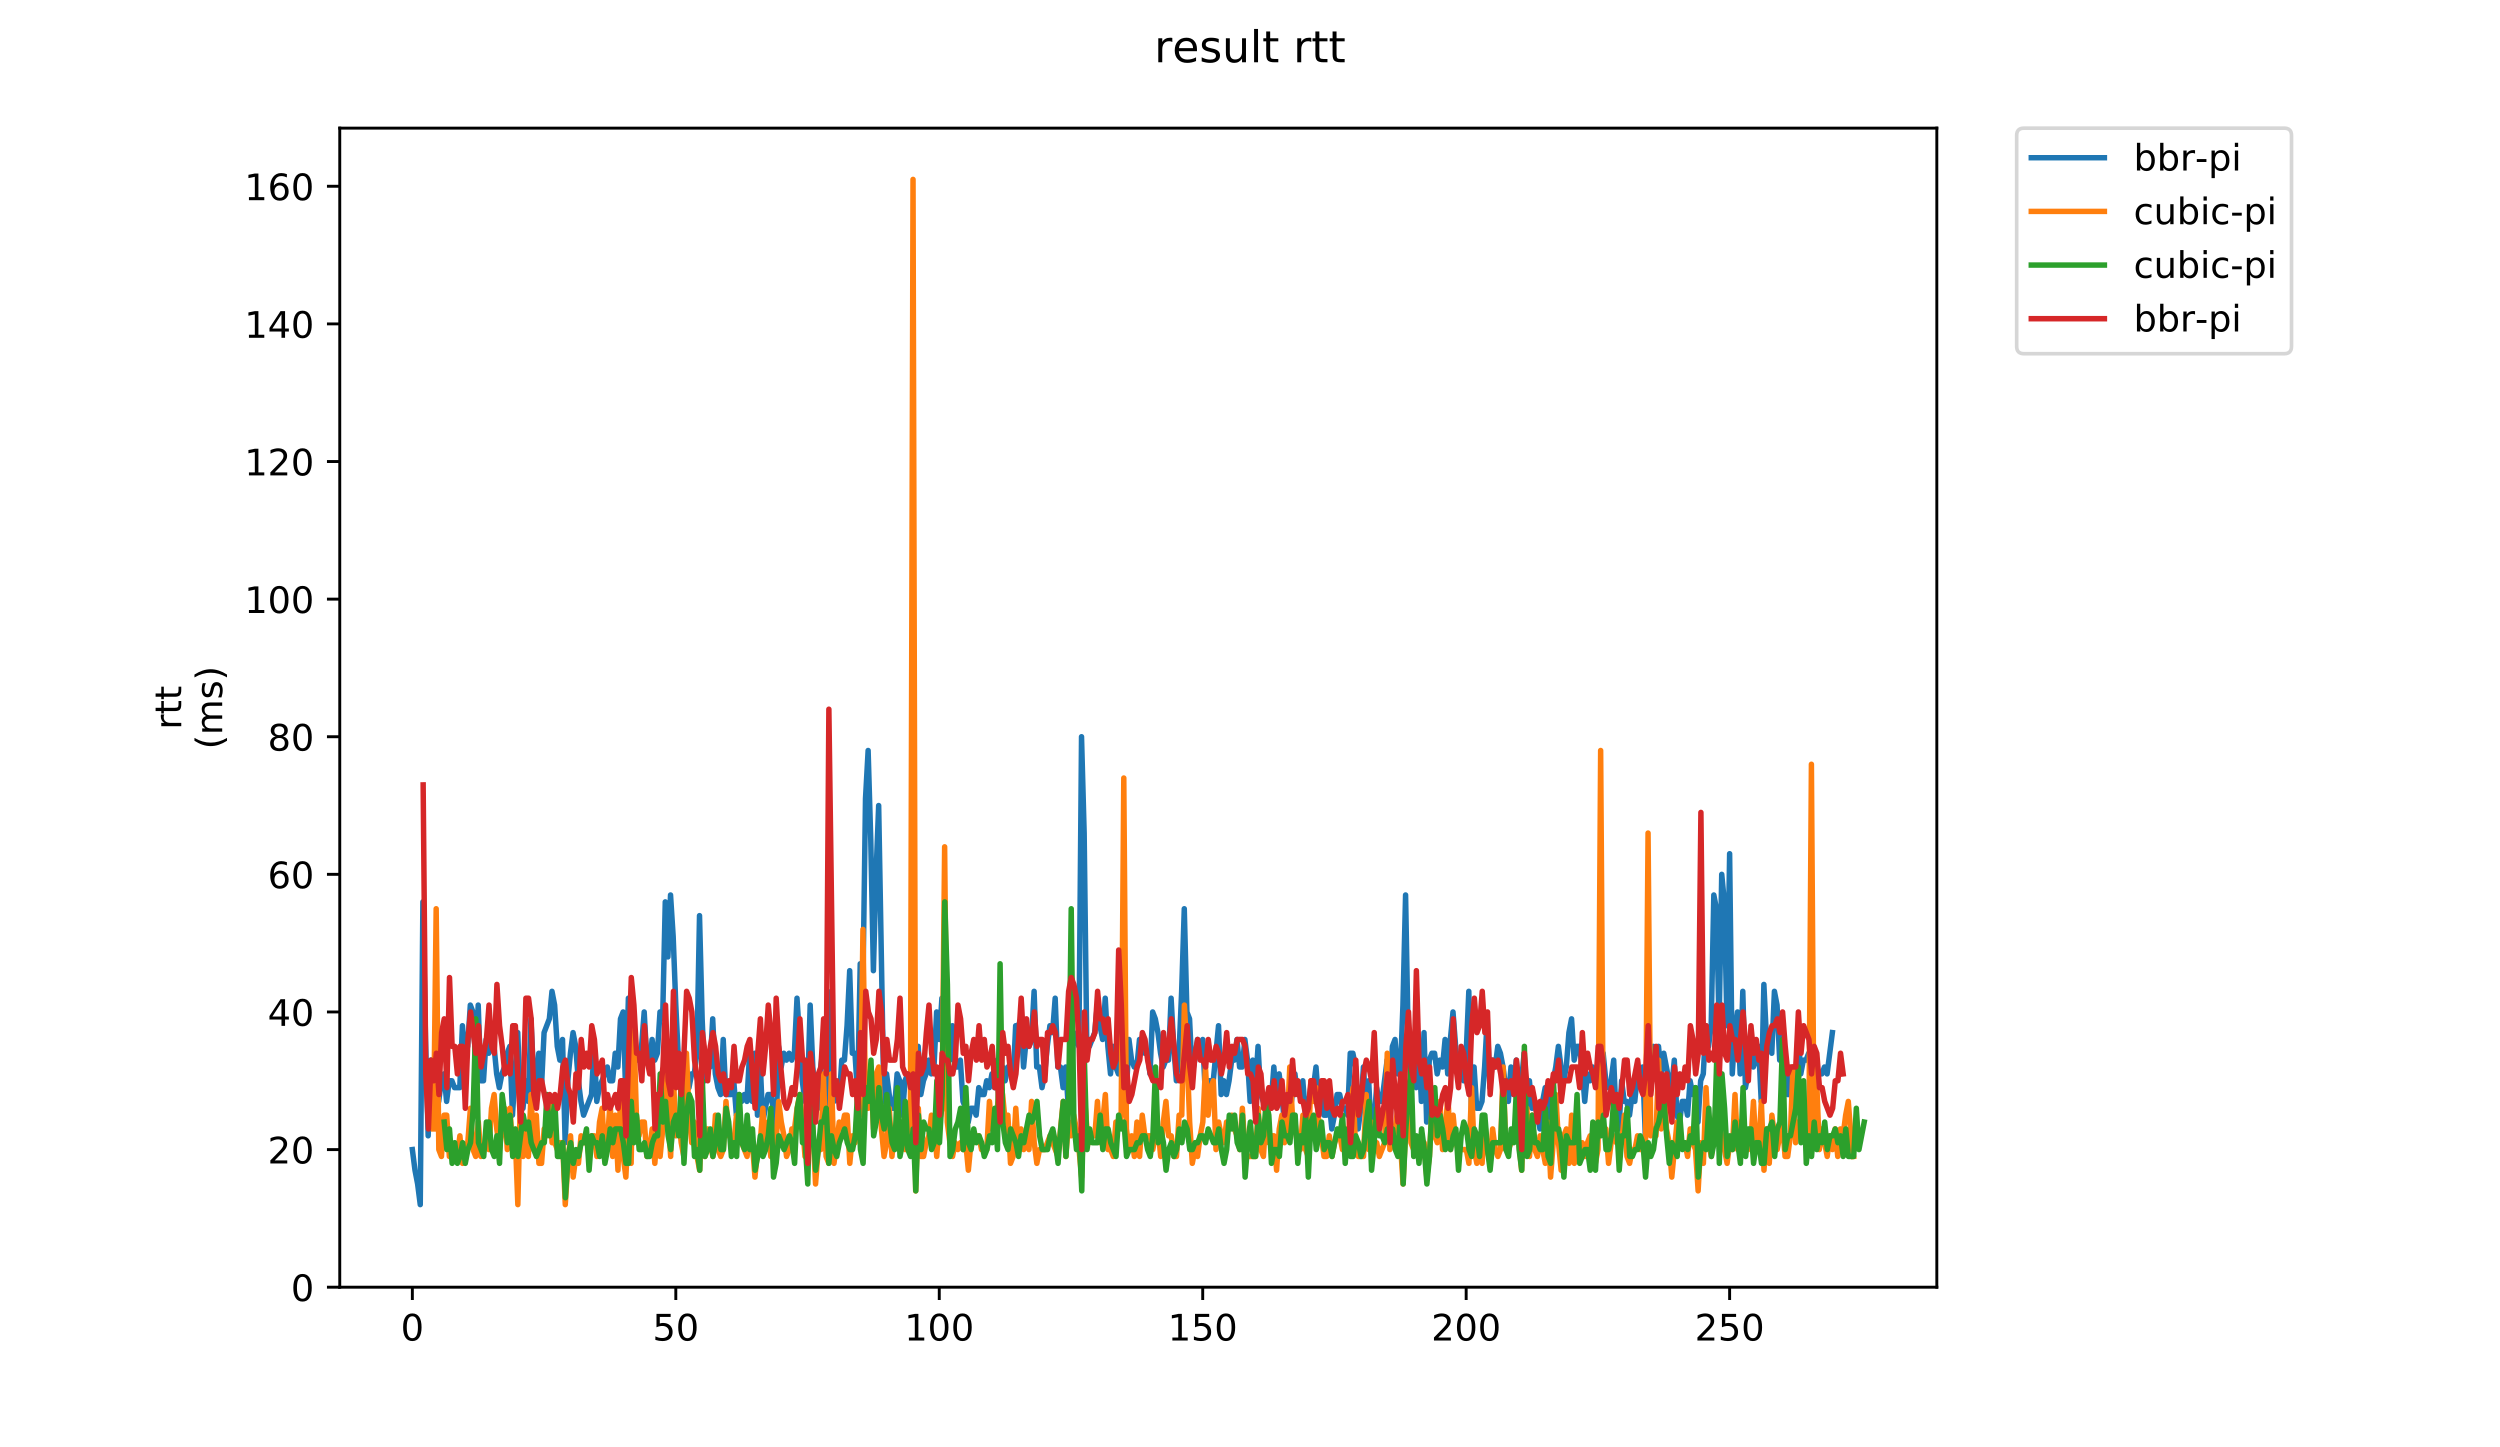 <?xml version="1.0" encoding="utf-8" standalone="no"?>
<!DOCTYPE svg PUBLIC "-//W3C//DTD SVG 1.1//EN"
  "http://www.w3.org/Graphics/SVG/1.1/DTD/svg11.dtd">
<!-- Created with matplotlib (https://matplotlib.org/) -->
<svg height="396pt" version="1.1" viewBox="0 0 684 396" width="684pt" xmlns="http://www.w3.org/2000/svg" xmlns:xlink="http://www.w3.org/1999/xlink">
 <defs>
  <style type="text/css">
*{stroke-linecap:butt;stroke-linejoin:round;}
  </style>
 </defs>
 <g id="figure_1">
  <g id="patch_1">
   <path d="M 0 396 
L 684 396 
L 684 0 
L 0 0 
z
" style="fill:#ffffff;"/>
  </g>
  <g id="axes_1">
   <g id="patch_2">
    <path d="M 92.957 352.174 
L 529.913 352.174 
L 529.913 35.062 
L 92.957 35.062 
z
" style="fill:#ffffff;"/>
   </g>
   <g id="matplotlib.axis_1">
    <g id="xtick_1">
     <g id="line2d_1">
      <defs>
       <path d="M 0 0 
L 0 3.5 
" id="ma23cd3a91a" style="stroke:#000000;stroke-width:0.8;"/>
      </defs>
      <g>
       <use style="stroke:#000000;stroke-width:0.8;" x="112.819" xlink:href="#ma23cd3a91a" y="352.174"/>
      </g>
     </g>
     <g id="text_1">
      <!-- 0 -->
      <defs>
       <path d="M 31.781 66.406 
Q 24.172 66.406 20.328 58.906 
Q 16.5 51.422 16.5 36.375 
Q 16.5 21.391 20.328 13.891 
Q 24.172 6.391 31.781 6.391 
Q 39.453 6.391 43.281 13.891 
Q 47.125 21.391 47.125 36.375 
Q 47.125 51.422 43.281 58.906 
Q 39.453 66.406 31.781 66.406 
z
M 31.781 74.219 
Q 44.047 74.219 50.516 64.516 
Q 56.984 54.828 56.984 36.375 
Q 56.984 17.969 50.516 8.266 
Q 44.047 -1.422 31.781 -1.422 
Q 19.531 -1.422 13.062 8.266 
Q 6.594 17.969 6.594 36.375 
Q 6.594 54.828 13.062 64.516 
Q 19.531 74.219 31.781 74.219 
z
" id="DejaVuSans-48"/>
      </defs>
      <g transform="translate(109.638 366.773)scale(0.1 -0.1)">
       <use xlink:href="#DejaVuSans-48"/>
      </g>
     </g>
    </g>
    <g id="xtick_2">
     <g id="line2d_2">
      <g>
       <use style="stroke:#000000;stroke-width:0.8;" x="184.9" xlink:href="#ma23cd3a91a" y="352.174"/>
      </g>
     </g>
     <g id="text_2">
      <!-- 50 -->
      <defs>
       <path d="M 10.797 72.906 
L 49.516 72.906 
L 49.516 64.594 
L 19.828 64.594 
L 19.828 46.734 
Q 21.969 47.469 24.109 47.828 
Q 26.266 48.188 28.422 48.188 
Q 40.625 48.188 47.75 41.5 
Q 54.891 34.812 54.891 23.391 
Q 54.891 11.625 47.562 5.094 
Q 40.234 -1.422 26.906 -1.422 
Q 22.312 -1.422 17.547 -0.641 
Q 12.797 0.141 7.719 1.703 
L 7.719 11.625 
Q 12.109 9.234 16.797 8.062 
Q 21.484 6.891 26.703 6.891 
Q 35.156 6.891 40.078 11.328 
Q 45.016 15.766 45.016 23.391 
Q 45.016 31 40.078 35.438 
Q 35.156 39.891 26.703 39.891 
Q 22.75 39.891 18.812 39.016 
Q 14.891 38.141 10.797 36.281 
z
" id="DejaVuSans-53"/>
      </defs>
      <g transform="translate(178.538 366.773)scale(0.1 -0.1)">
       <use xlink:href="#DejaVuSans-53"/>
       <use x="63.623" xlink:href="#DejaVuSans-48"/>
      </g>
     </g>
    </g>
    <g id="xtick_3">
     <g id="line2d_3">
      <g>
       <use style="stroke:#000000;stroke-width:0.8;" x="256.981" xlink:href="#ma23cd3a91a" y="352.174"/>
      </g>
     </g>
     <g id="text_3">
      <!-- 100 -->
      <defs>
       <path d="M 12.406 8.297 
L 28.516 8.297 
L 28.516 63.922 
L 10.984 60.406 
L 10.984 69.391 
L 28.422 72.906 
L 38.281 72.906 
L 38.281 8.297 
L 54.391 8.297 
L 54.391 0 
L 12.406 0 
z
" id="DejaVuSans-49"/>
      </defs>
      <g transform="translate(247.438 366.773)scale(0.1 -0.1)">
       <use xlink:href="#DejaVuSans-49"/>
       <use x="63.623" xlink:href="#DejaVuSans-48"/>
       <use x="127.246" xlink:href="#DejaVuSans-48"/>
      </g>
     </g>
    </g>
    <g id="xtick_4">
     <g id="line2d_4">
      <g>
       <use style="stroke:#000000;stroke-width:0.8;" x="329.063" xlink:href="#ma23cd3a91a" y="352.174"/>
      </g>
     </g>
     <g id="text_4">
      <!-- 150 -->
      <g transform="translate(319.519 366.773)scale(0.1 -0.1)">
       <use xlink:href="#DejaVuSans-49"/>
       <use x="63.623" xlink:href="#DejaVuSans-53"/>
       <use x="127.246" xlink:href="#DejaVuSans-48"/>
      </g>
     </g>
    </g>
    <g id="xtick_5">
     <g id="line2d_5">
      <g>
       <use style="stroke:#000000;stroke-width:0.8;" x="401.144" xlink:href="#ma23cd3a91a" y="352.174"/>
      </g>
     </g>
     <g id="text_5">
      <!-- 200 -->
      <defs>
       <path d="M 19.188 8.297 
L 53.609 8.297 
L 53.609 0 
L 7.328 0 
L 7.328 8.297 
Q 12.938 14.109 22.625 23.891 
Q 32.328 33.688 34.812 36.531 
Q 39.547 41.844 41.422 45.531 
Q 43.312 49.219 43.312 52.781 
Q 43.312 58.594 39.234 62.25 
Q 35.156 65.922 28.609 65.922 
Q 23.969 65.922 18.812 64.312 
Q 13.672 62.703 7.812 59.422 
L 7.812 69.391 
Q 13.766 71.781 18.938 73 
Q 24.125 74.219 28.422 74.219 
Q 39.75 74.219 46.484 68.547 
Q 53.219 62.891 53.219 53.422 
Q 53.219 48.922 51.531 44.891 
Q 49.859 40.875 45.406 35.406 
Q 44.188 33.984 37.641 27.219 
Q 31.109 20.453 19.188 8.297 
z
" id="DejaVuSans-50"/>
      </defs>
      <g transform="translate(391.6 366.773)scale(0.1 -0.1)">
       <use xlink:href="#DejaVuSans-50"/>
       <use x="63.623" xlink:href="#DejaVuSans-48"/>
       <use x="127.246" xlink:href="#DejaVuSans-48"/>
      </g>
     </g>
    </g>
    <g id="xtick_6">
     <g id="line2d_6">
      <g>
       <use style="stroke:#000000;stroke-width:0.8;" x="473.225" xlink:href="#ma23cd3a91a" y="352.174"/>
      </g>
     </g>
     <g id="text_6">
      <!-- 250 -->
      <g transform="translate(463.681 366.773)scale(0.1 -0.1)">
       <use xlink:href="#DejaVuSans-50"/>
       <use x="63.623" xlink:href="#DejaVuSans-53"/>
       <use x="127.246" xlink:href="#DejaVuSans-48"/>
      </g>
     </g>
    </g>
   </g>
   <g id="matplotlib.axis_2">
    <g id="ytick_1">
     <g id="line2d_7">
      <defs>
       <path d="M 0 0 
L -3.5 0 
" id="m00a20f1ae6" style="stroke:#000000;stroke-width:0.8;"/>
      </defs>
      <g>
       <use style="stroke:#000000;stroke-width:0.8;" x="92.957" xlink:href="#m00a20f1ae6" y="352.174"/>
      </g>
     </g>
     <g id="text_7">
      <!-- 0 -->
      <g transform="translate(79.595 355.973)scale(0.1 -0.1)">
       <use xlink:href="#DejaVuSans-48"/>
      </g>
     </g>
    </g>
    <g id="ytick_2">
     <g id="line2d_8">
      <g>
       <use style="stroke:#000000;stroke-width:0.8;" x="92.957" xlink:href="#m00a20f1ae6" y="314.524"/>
      </g>
     </g>
     <g id="text_8">
      <!-- 20 -->
      <g transform="translate(73.233 318.323)scale(0.1 -0.1)">
       <use xlink:href="#DejaVuSans-50"/>
       <use x="63.623" xlink:href="#DejaVuSans-48"/>
      </g>
     </g>
    </g>
    <g id="ytick_3">
     <g id="line2d_9">
      <g>
       <use style="stroke:#000000;stroke-width:0.8;" x="92.957" xlink:href="#m00a20f1ae6" y="276.873"/>
      </g>
     </g>
     <g id="text_9">
      <!-- 40 -->
      <defs>
       <path d="M 37.797 64.312 
L 12.891 25.391 
L 37.797 25.391 
z
M 35.203 72.906 
L 47.609 72.906 
L 47.609 25.391 
L 58.016 25.391 
L 58.016 17.188 
L 47.609 17.188 
L 47.609 0 
L 37.797 0 
L 37.797 17.188 
L 4.891 17.188 
L 4.891 26.703 
z
" id="DejaVuSans-52"/>
      </defs>
      <g transform="translate(73.233 280.672)scale(0.1 -0.1)">
       <use xlink:href="#DejaVuSans-52"/>
       <use x="63.623" xlink:href="#DejaVuSans-48"/>
      </g>
     </g>
    </g>
    <g id="ytick_4">
     <g id="line2d_10">
      <g>
       <use style="stroke:#000000;stroke-width:0.8;" x="92.957" xlink:href="#m00a20f1ae6" y="239.223"/>
      </g>
     </g>
     <g id="text_10">
      <!-- 60 -->
      <defs>
       <path d="M 33.016 40.375 
Q 26.375 40.375 22.484 35.828 
Q 18.609 31.297 18.609 23.391 
Q 18.609 15.531 22.484 10.953 
Q 26.375 6.391 33.016 6.391 
Q 39.656 6.391 43.531 10.953 
Q 47.406 15.531 47.406 23.391 
Q 47.406 31.297 43.531 35.828 
Q 39.656 40.375 33.016 40.375 
z
M 52.594 71.297 
L 52.594 62.312 
Q 48.875 64.062 45.094 64.984 
Q 41.312 65.922 37.594 65.922 
Q 27.828 65.922 22.672 59.328 
Q 17.531 52.734 16.797 39.406 
Q 19.672 43.656 24.016 45.922 
Q 28.375 48.188 33.594 48.188 
Q 44.578 48.188 50.953 41.516 
Q 57.328 34.859 57.328 23.391 
Q 57.328 12.156 50.688 5.359 
Q 44.047 -1.422 33.016 -1.422 
Q 20.359 -1.422 13.672 8.266 
Q 6.984 17.969 6.984 36.375 
Q 6.984 53.656 15.188 63.938 
Q 23.391 74.219 37.203 74.219 
Q 40.922 74.219 44.703 73.484 
Q 48.484 72.75 52.594 71.297 
z
" id="DejaVuSans-54"/>
      </defs>
      <g transform="translate(73.233 243.022)scale(0.1 -0.1)">
       <use xlink:href="#DejaVuSans-54"/>
       <use x="63.623" xlink:href="#DejaVuSans-48"/>
      </g>
     </g>
    </g>
    <g id="ytick_5">
     <g id="line2d_11">
      <g>
       <use style="stroke:#000000;stroke-width:0.8;" x="92.957" xlink:href="#m00a20f1ae6" y="201.572"/>
      </g>
     </g>
     <g id="text_11">
      <!-- 80 -->
      <defs>
       <path d="M 31.781 34.625 
Q 24.75 34.625 20.719 30.859 
Q 16.703 27.094 16.703 20.516 
Q 16.703 13.922 20.719 10.156 
Q 24.75 6.391 31.781 6.391 
Q 38.812 6.391 42.859 10.172 
Q 46.922 13.969 46.922 20.516 
Q 46.922 27.094 42.891 30.859 
Q 38.875 34.625 31.781 34.625 
z
M 21.922 38.812 
Q 15.578 40.375 12.031 44.719 
Q 8.5 49.078 8.5 55.328 
Q 8.5 64.062 14.719 69.141 
Q 20.953 74.219 31.781 74.219 
Q 42.672 74.219 48.875 69.141 
Q 55.078 64.062 55.078 55.328 
Q 55.078 49.078 51.531 44.719 
Q 48 40.375 41.703 38.812 
Q 48.828 37.156 52.797 32.312 
Q 56.781 27.484 56.781 20.516 
Q 56.781 9.906 50.312 4.234 
Q 43.844 -1.422 31.781 -1.422 
Q 19.734 -1.422 13.25 4.234 
Q 6.781 9.906 6.781 20.516 
Q 6.781 27.484 10.781 32.312 
Q 14.797 37.156 21.922 38.812 
z
M 18.312 54.391 
Q 18.312 48.734 21.844 45.562 
Q 25.391 42.391 31.781 42.391 
Q 38.141 42.391 41.719 45.562 
Q 45.312 48.734 45.312 54.391 
Q 45.312 60.062 41.719 63.234 
Q 38.141 66.406 31.781 66.406 
Q 25.391 66.406 21.844 63.234 
Q 18.312 60.062 18.312 54.391 
z
" id="DejaVuSans-56"/>
      </defs>
      <g transform="translate(73.233 205.371)scale(0.1 -0.1)">
       <use xlink:href="#DejaVuSans-56"/>
       <use x="63.623" xlink:href="#DejaVuSans-48"/>
      </g>
     </g>
    </g>
    <g id="ytick_6">
     <g id="line2d_12">
      <g>
       <use style="stroke:#000000;stroke-width:0.8;" x="92.957" xlink:href="#m00a20f1ae6" y="163.921"/>
      </g>
     </g>
     <g id="text_12">
      <!-- 100 -->
      <g transform="translate(66.87 167.721)scale(0.1 -0.1)">
       <use xlink:href="#DejaVuSans-49"/>
       <use x="63.623" xlink:href="#DejaVuSans-48"/>
       <use x="127.246" xlink:href="#DejaVuSans-48"/>
      </g>
     </g>
    </g>
    <g id="ytick_7">
     <g id="line2d_13">
      <g>
       <use style="stroke:#000000;stroke-width:0.8;" x="92.957" xlink:href="#m00a20f1ae6" y="126.271"/>
      </g>
     </g>
     <g id="text_13">
      <!-- 120 -->
      <g transform="translate(66.87 130.07)scale(0.1 -0.1)">
       <use xlink:href="#DejaVuSans-49"/>
       <use x="63.623" xlink:href="#DejaVuSans-50"/>
       <use x="127.246" xlink:href="#DejaVuSans-48"/>
      </g>
     </g>
    </g>
    <g id="ytick_8">
     <g id="line2d_14">
      <g>
       <use style="stroke:#000000;stroke-width:0.8;" x="92.957" xlink:href="#m00a20f1ae6" y="88.62"/>
      </g>
     </g>
     <g id="text_14">
      <!-- 140 -->
      <g transform="translate(66.87 92.42)scale(0.1 -0.1)">
       <use xlink:href="#DejaVuSans-49"/>
       <use x="63.623" xlink:href="#DejaVuSans-52"/>
       <use x="127.246" xlink:href="#DejaVuSans-48"/>
      </g>
     </g>
    </g>
    <g id="ytick_9">
     <g id="line2d_15">
      <g>
       <use style="stroke:#000000;stroke-width:0.8;" x="92.957" xlink:href="#m00a20f1ae6" y="50.97"/>
      </g>
     </g>
     <g id="text_15">
      <!-- 160 -->
      <g transform="translate(66.87 54.769)scale(0.1 -0.1)">
       <use xlink:href="#DejaVuSans-49"/>
       <use x="63.623" xlink:href="#DejaVuSans-54"/>
       <use x="127.246" xlink:href="#DejaVuSans-48"/>
      </g>
     </g>
    </g>
    <g id="text_16">
     <!-- rtt -->
     <defs>
      <path d="M 41.109 46.297 
Q 39.594 47.172 37.812 47.578 
Q 36.031 48 33.891 48 
Q 26.266 48 22.188 43.047 
Q 18.109 38.094 18.109 28.812 
L 18.109 0 
L 9.078 0 
L 9.078 54.688 
L 18.109 54.688 
L 18.109 46.188 
Q 20.953 51.172 25.484 53.578 
Q 30.031 56 36.531 56 
Q 37.453 56 38.578 55.875 
Q 39.703 55.766 41.062 55.516 
z
" id="DejaVuSans-114"/>
      <path d="M 18.312 70.219 
L 18.312 54.688 
L 36.812 54.688 
L 36.812 47.703 
L 18.312 47.703 
L 18.312 18.016 
Q 18.312 11.328 20.141 9.422 
Q 21.969 7.516 27.594 7.516 
L 36.812 7.516 
L 36.812 0 
L 27.594 0 
Q 17.188 0 13.234 3.875 
Q 9.281 7.766 9.281 18.016 
L 9.281 47.703 
L 2.688 47.703 
L 2.688 54.688 
L 9.281 54.688 
L 9.281 70.219 
z
" id="DejaVuSans-116"/>
     </defs>
     <g transform="translate(49.593 199.594)rotate(-90)scale(0.1 -0.1)">
      <use xlink:href="#DejaVuSans-114"/>
      <use x="41.113" xlink:href="#DejaVuSans-116"/>
      <use x="80.322" xlink:href="#DejaVuSans-116"/>
     </g>
     <!-- (ms) -->
     <defs>
      <path d="M 31 75.875 
Q 24.469 64.656 21.281 53.656 
Q 18.109 42.672 18.109 31.391 
Q 18.109 20.125 21.312 9.062 
Q 24.516 -2 31 -13.188 
L 23.188 -13.188 
Q 15.875 -1.703 12.234 9.375 
Q 8.594 20.453 8.594 31.391 
Q 8.594 42.281 12.203 53.312 
Q 15.828 64.359 23.188 75.875 
z
" id="DejaVuSans-40"/>
      <path d="M 52 44.188 
Q 55.375 50.25 60.062 53.125 
Q 64.75 56 71.094 56 
Q 79.641 56 84.281 50.016 
Q 88.922 44.047 88.922 33.016 
L 88.922 0 
L 79.891 0 
L 79.891 32.719 
Q 79.891 40.578 77.094 44.375 
Q 74.312 48.188 68.609 48.188 
Q 61.625 48.188 57.562 43.547 
Q 53.516 38.922 53.516 30.906 
L 53.516 0 
L 44.484 0 
L 44.484 32.719 
Q 44.484 40.625 41.703 44.406 
Q 38.922 48.188 33.109 48.188 
Q 26.219 48.188 22.156 43.531 
Q 18.109 38.875 18.109 30.906 
L 18.109 0 
L 9.078 0 
L 9.078 54.688 
L 18.109 54.688 
L 18.109 46.188 
Q 21.188 51.219 25.484 53.609 
Q 29.781 56 35.688 56 
Q 41.656 56 45.828 52.969 
Q 50 49.953 52 44.188 
z
" id="DejaVuSans-109"/>
      <path d="M 44.281 53.078 
L 44.281 44.578 
Q 40.484 46.531 36.375 47.5 
Q 32.281 48.484 27.875 48.484 
Q 21.188 48.484 17.844 46.438 
Q 14.5 44.391 14.5 40.281 
Q 14.5 37.156 16.891 35.375 
Q 19.281 33.594 26.516 31.984 
L 29.594 31.297 
Q 39.156 29.25 43.188 25.516 
Q 47.219 21.781 47.219 15.094 
Q 47.219 7.469 41.188 3.016 
Q 35.156 -1.422 24.609 -1.422 
Q 20.219 -1.422 15.453 -0.562 
Q 10.688 0.297 5.422 2 
L 5.422 11.281 
Q 10.406 8.688 15.234 7.391 
Q 20.062 6.109 24.812 6.109 
Q 31.156 6.109 34.562 8.281 
Q 37.984 10.453 37.984 14.406 
Q 37.984 18.062 35.516 20.016 
Q 33.062 21.969 24.703 23.781 
L 21.578 24.516 
Q 13.234 26.266 9.516 29.906 
Q 5.812 33.547 5.812 39.891 
Q 5.812 47.609 11.281 51.797 
Q 16.75 56 26.812 56 
Q 31.781 56 36.172 55.266 
Q 40.578 54.547 44.281 53.078 
z
" id="DejaVuSans-115"/>
      <path d="M 8.016 75.875 
L 15.828 75.875 
Q 23.141 64.359 26.781 53.312 
Q 30.422 42.281 30.422 31.391 
Q 30.422 20.453 26.781 9.375 
Q 23.141 -1.703 15.828 -13.188 
L 8.016 -13.188 
Q 14.5 -2 17.703 9.062 
Q 20.906 20.125 20.906 31.391 
Q 20.906 42.672 17.703 53.656 
Q 14.5 64.656 8.016 75.875 
z
" id="DejaVuSans-41"/>
     </defs>
     <g transform="translate(60.79 204.995)rotate(-90)scale(0.1 -0.1)">
      <use xlink:href="#DejaVuSans-40"/>
      <use x="39.014" xlink:href="#DejaVuSans-109"/>
      <use x="136.426" xlink:href="#DejaVuSans-115"/>
      <use x="188.525" xlink:href="#DejaVuSans-41"/>
     </g>
    </g>
   </g>
   <g id="line2d_16">
    <path clip-path="url(#p8bc86d121c)" d="M 112.819 314.524 
L 113.54 320.171 
L 114.261 323.936 
L 114.982 329.584 
L 115.702 246.753 
L 116.423 284.403 
L 117.144 310.759 
L 117.865 290.051 
L 119.306 290.051 
L 120.027 301.346 
L 120.748 295.698 
L 121.469 293.816 
L 122.19 301.346 
L 122.91 295.698 
L 123.631 295.698 
L 124.352 297.581 
L 125.794 297.581 
L 126.515 280.638 
L 127.235 288.168 
L 127.956 286.286 
L 128.677 274.991 
L 129.398 276.873 
L 130.119 290.051 
L 130.839 274.991 
L 131.56 295.698 
L 132.281 295.698 
L 133.002 284.403 
L 133.723 288.168 
L 134.443 286.286 
L 135.164 286.286 
L 135.885 293.816 
L 136.606 297.581 
L 137.327 293.816 
L 138.048 291.933 
L 138.768 288.168 
L 139.489 286.286 
L 140.21 305.111 
L 141.652 282.521 
L 142.372 301.346 
L 143.093 303.228 
L 143.814 295.698 
L 144.535 301.346 
L 145.256 278.756 
L 145.976 293.816 
L 146.697 295.698 
L 147.418 288.168 
L 148.139 297.581 
L 148.86 282.521 
L 150.301 278.756 
L 151.022 271.226 
L 151.743 274.991 
L 152.464 286.286 
L 153.185 290.051 
L 153.905 284.403 
L 154.626 312.641 
L 155.347 295.698 
L 156.068 288.168 
L 156.789 282.521 
L 157.509 286.286 
L 158.23 295.698 
L 158.951 301.346 
L 159.672 305.111 
L 161.834 299.463 
L 162.555 286.286 
L 163.276 301.346 
L 163.997 297.581 
L 166.159 291.933 
L 166.88 295.698 
L 167.601 295.698 
L 168.322 288.168 
L 169.042 291.933 
L 169.763 278.756 
L 170.484 276.873 
L 171.205 299.463 
L 171.926 273.108 
L 172.647 295.698 
L 173.367 278.756 
L 174.088 290.051 
L 174.809 290.051 
L 175.53 286.286 
L 176.251 276.873 
L 176.971 290.051 
L 177.692 291.933 
L 178.413 284.403 
L 179.134 290.051 
L 179.855 288.168 
L 180.575 276.873 
L 181.296 278.756 
L 182.017 246.753 
L 182.738 261.813 
L 183.459 244.87 
L 184.179 256.165 
L 184.9 274.991 
L 185.621 290.051 
L 186.342 299.463 
L 187.063 316.406 
L 187.784 295.698 
L 188.504 297.581 
L 189.225 293.816 
L 189.946 293.816 
L 190.667 288.168 
L 191.388 250.518 
L 192.108 278.756 
L 192.829 295.698 
L 193.55 290.051 
L 194.271 291.933 
L 194.992 278.756 
L 195.712 293.816 
L 196.433 297.581 
L 197.154 299.463 
L 197.875 284.403 
L 198.596 299.463 
L 200.037 299.463 
L 200.758 295.698 
L 201.479 305.111 
L 202.2 299.463 
L 202.921 301.346 
L 203.641 299.463 
L 204.362 301.346 
L 205.083 288.168 
L 205.804 301.346 
L 206.525 288.168 
L 207.245 305.111 
L 207.966 290.051 
L 208.687 306.994 
L 210.129 299.463 
L 210.85 299.463 
L 211.57 303.228 
L 212.291 310.759 
L 213.012 286.286 
L 213.733 291.933 
L 214.454 288.168 
L 215.174 290.051 
L 215.895 288.168 
L 216.616 290.051 
L 217.337 288.168 
L 218.058 273.108 
L 219.499 295.698 
L 220.22 301.346 
L 220.941 299.463 
L 221.662 274.991 
L 222.383 291.933 
L 223.103 301.346 
L 223.824 303.228 
L 224.545 291.933 
L 225.266 286.286 
L 225.987 288.168 
L 226.707 310.759 
L 227.428 271.226 
L 228.149 301.346 
L 228.87 299.463 
L 229.591 301.346 
L 230.311 290.051 
L 231.032 290.051 
L 231.753 280.638 
L 232.474 265.578 
L 233.195 288.168 
L 233.916 288.168 
L 234.636 299.463 
L 235.357 263.695 
L 236.078 271.226 
L 236.799 218.515 
L 237.52 205.337 
L 238.24 229.81 
L 238.961 265.578 
L 239.682 239.223 
L 240.403 220.397 
L 241.844 301.346 
L 242.565 293.816 
L 243.286 299.463 
L 244.007 303.228 
L 244.728 303.228 
L 245.449 293.816 
L 246.169 295.698 
L 246.89 305.111 
L 247.611 295.698 
L 248.332 293.816 
L 249.053 295.698 
L 249.773 291.933 
L 250.494 306.994 
L 251.215 286.286 
L 251.936 299.463 
L 252.657 295.698 
L 253.377 293.816 
L 254.098 290.051 
L 254.819 293.816 
L 255.54 291.933 
L 256.261 276.873 
L 256.981 284.403 
L 257.702 273.108 
L 259.144 276.873 
L 259.865 290.051 
L 260.586 280.638 
L 261.306 291.933 
L 262.027 291.933 
L 262.748 290.051 
L 263.469 301.346 
L 264.19 303.228 
L 264.91 306.994 
L 265.631 303.228 
L 266.352 303.228 
L 267.073 305.111 
L 267.794 297.581 
L 268.514 299.463 
L 269.235 299.463 
L 269.956 295.698 
L 270.677 297.581 
L 271.398 293.816 
L 272.119 297.581 
L 272.839 290.051 
L 273.56 299.463 
L 274.281 291.933 
L 275.002 295.698 
L 275.723 291.933 
L 276.443 291.933 
L 277.164 295.698 
L 277.885 280.638 
L 278.606 280.638 
L 279.327 278.756 
L 280.047 291.933 
L 280.768 284.403 
L 281.489 286.286 
L 282.21 284.403 
L 282.931 271.226 
L 283.652 291.933 
L 284.372 291.933 
L 285.093 297.581 
L 285.814 293.816 
L 286.535 286.286 
L 287.256 280.638 
L 287.976 282.521 
L 288.697 273.108 
L 289.418 291.933 
L 290.139 291.933 
L 290.86 297.581 
L 291.58 291.933 
L 292.301 303.228 
L 293.022 295.698 
L 293.743 282.521 
L 295.185 286.286 
L 295.905 201.572 
L 296.626 227.927 
L 297.347 286.286 
L 298.068 286.286 
L 299.509 282.521 
L 300.23 274.991 
L 300.951 280.638 
L 301.672 284.403 
L 302.393 273.108 
L 303.113 286.286 
L 303.834 293.816 
L 304.555 286.286 
L 305.276 291.933 
L 305.997 293.816 
L 306.718 274.991 
L 307.438 291.933 
L 308.159 299.463 
L 308.88 284.403 
L 309.601 290.051 
L 310.322 291.933 
L 311.042 291.933 
L 311.763 284.403 
L 312.484 284.403 
L 313.205 288.168 
L 313.926 288.168 
L 314.646 293.816 
L 315.367 276.873 
L 316.088 278.756 
L 316.809 282.521 
L 317.53 288.168 
L 318.251 291.933 
L 318.971 290.051 
L 319.692 290.051 
L 320.413 273.108 
L 321.134 286.286 
L 321.855 295.698 
L 322.575 288.168 
L 323.296 271.226 
L 324.017 248.635 
L 324.738 276.873 
L 325.459 278.756 
L 326.179 293.816 
L 326.9 290.051 
L 327.621 284.403 
L 328.342 286.286 
L 329.063 284.403 
L 329.784 299.463 
L 330.504 295.698 
L 331.946 295.698 
L 333.388 280.638 
L 334.108 299.463 
L 334.829 295.698 
L 335.55 299.463 
L 336.271 295.698 
L 336.992 290.051 
L 337.712 290.051 
L 338.433 284.403 
L 339.154 291.933 
L 339.875 291.933 
L 340.596 284.403 
L 341.316 290.051 
L 342.037 301.346 
L 342.758 290.051 
L 343.479 297.581 
L 344.2 286.286 
L 344.921 299.463 
L 346.362 303.228 
L 347.083 301.346 
L 347.804 301.346 
L 348.525 291.933 
L 349.245 301.346 
L 349.966 293.816 
L 350.687 299.463 
L 351.408 306.994 
L 352.129 305.111 
L 352.849 305.111 
L 354.291 293.816 
L 355.012 299.463 
L 355.733 299.463 
L 356.454 295.698 
L 357.174 305.111 
L 357.895 303.228 
L 358.616 297.581 
L 359.337 297.581 
L 360.058 291.933 
L 360.778 301.346 
L 361.499 299.463 
L 362.22 305.111 
L 362.941 305.111 
L 363.662 301.346 
L 364.382 308.876 
L 365.103 305.111 
L 365.824 299.463 
L 366.545 299.463 
L 367.266 303.228 
L 367.987 303.228 
L 368.707 305.111 
L 369.428 288.168 
L 370.149 288.168 
L 370.87 291.933 
L 371.591 308.876 
L 372.311 303.228 
L 373.032 291.933 
L 373.753 303.228 
L 374.474 295.698 
L 375.195 310.759 
L 375.915 306.994 
L 376.636 297.581 
L 377.357 301.346 
L 378.078 301.346 
L 379.52 290.051 
L 380.24 299.463 
L 380.961 286.286 
L 381.682 284.403 
L 382.403 293.816 
L 383.124 293.816 
L 383.844 274.991 
L 384.565 244.87 
L 385.286 284.403 
L 386.007 295.698 
L 386.728 290.051 
L 387.448 297.581 
L 388.169 286.286 
L 388.89 301.346 
L 389.611 282.521 
L 390.332 306.994 
L 391.053 290.051 
L 391.773 288.168 
L 392.494 288.168 
L 393.215 293.816 
L 393.936 290.051 
L 394.657 291.933 
L 395.377 284.403 
L 396.098 293.816 
L 396.819 284.403 
L 397.54 276.873 
L 398.981 295.698 
L 399.702 288.168 
L 400.423 295.698 
L 401.144 288.168 
L 401.865 271.226 
L 402.586 303.228 
L 403.306 291.933 
L 404.027 303.228 
L 404.748 303.228 
L 405.469 301.346 
L 406.19 291.933 
L 406.91 278.756 
L 407.631 297.581 
L 408.352 290.051 
L 409.073 291.933 
L 409.794 286.286 
L 410.514 288.168 
L 411.235 291.933 
L 411.956 297.581 
L 412.677 301.346 
L 413.398 291.933 
L 414.118 299.463 
L 414.839 290.051 
L 415.56 299.463 
L 416.281 295.698 
L 417.002 288.168 
L 417.723 303.228 
L 418.443 295.698 
L 419.164 303.228 
L 419.885 301.346 
L 421.327 308.876 
L 422.047 301.346 
L 422.768 297.581 
L 423.489 299.463 
L 424.21 316.406 
L 424.931 295.698 
L 425.651 291.933 
L 426.372 286.286 
L 427.093 291.933 
L 427.814 295.698 
L 428.535 291.933 
L 429.256 282.521 
L 429.976 278.756 
L 430.697 290.051 
L 431.418 286.286 
L 432.139 286.286 
L 432.86 291.933 
L 433.58 301.346 
L 434.301 293.816 
L 435.022 295.698 
L 435.743 291.933 
L 436.464 293.816 
L 437.184 291.933 
L 437.905 293.816 
L 438.626 288.168 
L 439.347 295.698 
L 440.068 297.581 
L 440.789 295.698 
L 441.509 290.051 
L 442.23 306.994 
L 442.951 308.876 
L 443.672 295.698 
L 444.393 301.346 
L 445.113 301.346 
L 445.834 305.111 
L 446.555 299.463 
L 447.276 301.346 
L 447.997 293.816 
L 448.717 295.698 
L 449.438 291.933 
L 450.159 310.759 
L 450.88 288.168 
L 451.601 297.581 
L 452.322 286.286 
L 453.042 290.051 
L 453.763 286.286 
L 454.484 293.816 
L 455.205 288.168 
L 456.646 295.698 
L 457.367 297.581 
L 458.088 290.051 
L 458.809 305.111 
L 459.53 306.994 
L 460.25 301.346 
L 460.971 301.346 
L 461.692 305.111 
L 462.413 295.698 
L 463.134 299.463 
L 463.855 297.581 
L 464.575 306.994 
L 465.296 295.698 
L 466.017 293.816 
L 466.738 280.638 
L 467.459 286.286 
L 468.179 280.638 
L 468.9 244.87 
L 469.621 248.635 
L 470.342 280.638 
L 471.063 239.223 
L 471.783 246.753 
L 472.504 280.638 
L 473.225 233.575 
L 473.946 293.816 
L 474.667 282.521 
L 475.388 276.873 
L 476.108 293.816 
L 476.829 271.226 
L 477.55 297.581 
L 478.271 293.816 
L 478.992 282.521 
L 479.712 291.933 
L 480.433 290.051 
L 481.154 286.286 
L 481.875 301.346 
L 482.596 269.343 
L 483.316 284.403 
L 484.758 288.168 
L 485.479 271.226 
L 486.2 274.991 
L 486.921 290.051 
L 487.641 280.638 
L 488.362 288.168 
L 489.083 299.463 
L 489.804 299.463 
L 490.525 291.933 
L 491.245 297.581 
L 491.966 282.521 
L 492.687 293.816 
L 493.408 290.051 
L 494.129 290.051 
L 494.849 288.168 
L 495.57 295.698 
L 496.291 291.933 
L 497.012 291.933 
L 497.733 293.816 
L 498.453 293.816 
L 499.174 291.933 
L 499.895 293.816 
L 501.337 282.521 
L 501.337 282.521 
" style="fill:none;stroke:#1f77b4;stroke-linecap:square;stroke-width:1.5;"/>
   </g>
   <g id="line2d_17">
    <path clip-path="url(#p8bc86d121c)" d="M 118.616 308.876 
L 119.337 248.635 
L 120.058 314.524 
L 120.778 316.406 
L 121.499 305.111 
L 122.22 305.111 
L 122.941 316.406 
L 123.662 314.524 
L 124.382 314.524 
L 125.103 316.406 
L 125.824 310.759 
L 126.545 318.289 
L 127.266 314.524 
L 127.986 312.641 
L 128.707 303.228 
L 129.428 314.524 
L 130.149 316.406 
L 130.87 306.994 
L 131.59 316.406 
L 133.032 312.641 
L 133.753 314.524 
L 134.474 303.228 
L 135.195 299.463 
L 135.915 308.876 
L 136.636 314.524 
L 138.078 303.228 
L 138.799 314.524 
L 139.519 303.228 
L 140.24 314.524 
L 140.961 310.759 
L 141.682 329.584 
L 142.403 299.463 
L 143.123 316.406 
L 143.844 308.876 
L 144.565 316.406 
L 145.286 299.463 
L 146.007 314.524 
L 146.728 305.111 
L 147.448 318.289 
L 148.169 318.289 
L 148.89 308.876 
L 149.611 310.759 
L 150.332 301.346 
L 151.052 312.641 
L 151.773 312.641 
L 152.494 314.524 
L 153.215 312.641 
L 153.936 312.641 
L 154.656 329.584 
L 155.377 318.289 
L 156.098 310.759 
L 156.819 322.054 
L 157.54 316.406 
L 158.261 318.289 
L 158.981 310.759 
L 159.702 312.641 
L 160.423 310.759 
L 161.144 316.406 
L 161.865 310.759 
L 162.585 310.759 
L 163.306 316.406 
L 164.027 306.994 
L 164.748 303.228 
L 165.469 316.406 
L 166.189 312.641 
L 166.91 301.346 
L 167.631 316.406 
L 168.352 305.111 
L 169.073 320.171 
L 169.794 299.463 
L 170.514 316.406 
L 171.235 322.054 
L 171.956 306.994 
L 172.677 318.289 
L 173.398 280.638 
L 174.118 305.111 
L 174.839 310.759 
L 175.56 306.994 
L 176.281 306.994 
L 177.002 316.406 
L 177.722 314.524 
L 178.443 308.876 
L 179.164 318.289 
L 179.885 308.876 
L 180.606 316.406 
L 181.327 308.876 
L 182.047 288.168 
L 182.768 305.111 
L 183.489 316.406 
L 184.21 293.816 
L 184.931 310.759 
L 185.651 305.111 
L 186.372 312.641 
L 187.093 316.406 
L 187.814 288.168 
L 188.535 305.111 
L 189.255 312.641 
L 189.976 306.994 
L 190.697 316.406 
L 191.418 320.171 
L 192.139 301.346 
L 192.86 316.406 
L 193.58 308.876 
L 195.022 316.406 
L 195.743 305.111 
L 196.464 314.524 
L 197.184 316.406 
L 197.905 314.524 
L 198.626 301.346 
L 199.347 310.759 
L 200.068 310.759 
L 200.788 312.641 
L 201.509 305.111 
L 202.23 310.759 
L 204.393 316.406 
L 205.113 310.759 
L 205.834 312.641 
L 206.555 322.054 
L 207.276 314.524 
L 207.997 312.641 
L 208.717 303.228 
L 209.438 314.524 
L 210.159 306.994 
L 210.88 316.406 
L 211.601 316.406 
L 212.321 312.641 
L 213.042 301.346 
L 213.763 306.994 
L 214.484 310.759 
L 215.205 316.406 
L 215.925 314.524 
L 216.646 308.876 
L 217.367 308.876 
L 218.088 303.228 
L 218.809 299.463 
L 219.53 306.994 
L 220.25 316.406 
L 220.971 316.406 
L 221.692 299.463 
L 222.413 308.876 
L 223.134 323.936 
L 223.854 314.524 
L 224.575 314.524 
L 225.296 293.816 
L 226.017 316.406 
L 226.738 318.289 
L 227.458 293.816 
L 228.179 318.289 
L 229.621 306.994 
L 230.342 308.876 
L 231.063 305.111 
L 231.783 305.111 
L 232.504 318.289 
L 233.225 310.759 
L 233.946 312.641 
L 234.667 303.228 
L 235.387 305.111 
L 236.108 254.283 
L 236.829 303.228 
L 237.55 303.228 
L 238.271 291.933 
L 238.991 308.876 
L 239.712 293.816 
L 240.433 291.933 
L 241.154 308.876 
L 241.875 316.406 
L 242.596 312.641 
L 243.316 303.228 
L 244.037 316.406 
L 244.758 308.876 
L 245.479 308.876 
L 246.2 306.994 
L 246.92 308.876 
L 247.641 314.524 
L 248.362 310.759 
L 249.083 310.759 
L 249.804 49.087 
L 250.524 325.819 
L 251.245 303.228 
L 251.966 316.406 
L 252.687 316.406 
L 253.408 312.641 
L 254.129 310.759 
L 254.849 305.111 
L 255.57 306.994 
L 256.291 316.406 
L 257.012 306.994 
L 257.733 303.228 
L 258.453 231.692 
L 259.174 306.994 
L 259.895 312.641 
L 260.616 316.406 
L 261.337 312.641 
L 262.057 314.524 
L 262.778 312.641 
L 263.499 314.524 
L 264.22 312.641 
L 264.941 320.171 
L 265.662 312.641 
L 266.382 312.641 
L 267.103 310.759 
L 267.824 310.759 
L 268.545 314.524 
L 269.986 314.524 
L 270.707 301.346 
L 271.428 308.876 
L 272.149 308.876 
L 272.87 303.228 
L 273.59 295.698 
L 274.311 299.463 
L 275.032 306.994 
L 275.753 305.111 
L 276.474 318.289 
L 277.195 316.406 
L 277.915 303.228 
L 278.636 314.524 
L 279.357 308.876 
L 280.078 314.524 
L 280.799 310.759 
L 281.519 314.524 
L 282.24 301.346 
L 282.961 312.641 
L 283.682 318.289 
L 284.403 314.524 
L 285.844 314.524 
L 287.286 310.759 
L 289.448 316.406 
L 290.89 301.346 
L 291.611 316.406 
L 292.332 306.994 
L 293.052 310.759 
L 293.773 305.111 
L 294.494 308.876 
L 295.215 314.524 
L 295.936 322.054 
L 296.656 299.463 
L 297.377 308.876 
L 298.098 312.641 
L 298.819 310.759 
L 299.54 310.759 
L 300.26 301.346 
L 300.981 312.641 
L 301.702 306.994 
L 302.423 299.463 
L 303.144 314.524 
L 303.865 314.524 
L 304.585 316.406 
L 305.306 306.994 
L 306.027 308.876 
L 306.748 305.111 
L 307.469 212.867 
L 308.189 308.876 
L 308.91 314.524 
L 309.631 310.759 
L 310.352 316.406 
L 311.073 306.994 
L 311.793 316.406 
L 312.514 305.111 
L 313.235 310.759 
L 314.677 310.759 
L 315.398 314.524 
L 316.118 310.759 
L 316.839 308.876 
L 317.56 316.406 
L 318.281 306.994 
L 319.002 301.346 
L 319.722 310.759 
L 320.443 310.759 
L 321.164 316.406 
L 321.885 316.406 
L 322.606 305.111 
L 323.326 305.111 
L 324.047 274.991 
L 324.768 288.168 
L 325.489 306.994 
L 326.21 318.289 
L 326.931 314.524 
L 327.651 316.406 
L 328.372 310.759 
L 329.093 306.994 
L 329.814 291.933 
L 330.535 305.111 
L 331.255 297.581 
L 331.976 295.698 
L 332.697 314.524 
L 333.418 306.994 
L 334.139 310.759 
L 334.859 312.641 
L 335.58 306.994 
L 336.301 308.876 
L 337.022 305.111 
L 337.743 308.876 
L 338.464 310.759 
L 339.184 314.524 
L 339.905 303.228 
L 340.626 314.524 
L 341.347 316.406 
L 343.509 316.406 
L 344.23 303.228 
L 344.951 314.524 
L 345.672 316.406 
L 346.392 305.111 
L 347.113 312.641 
L 347.834 310.759 
L 348.555 310.759 
L 349.276 320.171 
L 349.997 308.876 
L 350.717 305.111 
L 351.438 312.641 
L 352.159 308.876 
L 352.88 291.933 
L 353.601 305.111 
L 354.321 306.994 
L 355.042 314.524 
L 355.763 314.524 
L 356.484 305.111 
L 357.205 314.524 
L 357.925 316.406 
L 358.646 295.698 
L 359.367 301.346 
L 360.088 297.581 
L 360.809 306.994 
L 361.53 310.759 
L 362.25 316.406 
L 362.971 316.406 
L 363.692 310.759 
L 364.413 316.406 
L 365.134 312.641 
L 365.854 310.759 
L 366.575 310.759 
L 367.296 314.524 
L 368.017 308.876 
L 368.738 314.524 
L 369.458 303.228 
L 370.179 297.581 
L 370.9 314.524 
L 371.621 316.406 
L 373.062 316.406 
L 373.783 299.463 
L 374.504 314.524 
L 375.225 306.994 
L 375.946 312.641 
L 376.667 312.641 
L 377.387 316.406 
L 378.829 312.641 
L 379.55 288.168 
L 380.271 314.524 
L 380.991 312.641 
L 381.712 308.876 
L 382.433 303.228 
L 383.154 312.641 
L 383.875 323.936 
L 384.595 308.876 
L 385.316 297.581 
L 386.037 312.641 
L 386.758 314.524 
L 388.2 314.524 
L 388.92 312.641 
L 389.641 312.641 
L 390.362 322.054 
L 391.083 316.406 
L 391.804 303.228 
L 392.524 310.759 
L 393.245 312.641 
L 393.966 301.346 
L 394.687 314.524 
L 395.408 310.759 
L 396.128 299.463 
L 396.849 314.524 
L 397.57 305.111 
L 398.291 312.641 
L 399.012 314.524 
L 401.174 314.524 
L 401.895 318.289 
L 402.616 297.581 
L 403.337 314.524 
L 404.057 318.289 
L 404.778 316.406 
L 405.499 318.289 
L 406.22 306.994 
L 406.941 314.524 
L 407.661 318.289 
L 408.382 308.876 
L 409.103 314.524 
L 409.824 316.406 
L 410.545 314.524 
L 411.266 291.933 
L 411.986 314.524 
L 412.707 314.524 
L 414.149 310.759 
L 414.87 306.994 
L 415.59 312.641 
L 416.311 320.171 
L 417.032 303.228 
L 417.753 303.228 
L 418.474 316.406 
L 419.194 305.111 
L 419.915 314.524 
L 420.636 316.406 
L 421.357 310.759 
L 422.799 318.289 
L 423.519 306.994 
L 424.24 322.054 
L 424.961 312.641 
L 425.682 299.463 
L 426.403 312.641 
L 427.123 320.171 
L 427.844 310.759 
L 428.565 308.876 
L 429.286 318.289 
L 430.007 305.111 
L 430.727 318.289 
L 431.448 312.641 
L 432.169 316.406 
L 432.89 312.641 
L 433.611 316.406 
L 434.332 312.641 
L 435.052 310.759 
L 435.773 316.406 
L 436.494 318.289 
L 437.215 314.524 
L 437.936 205.337 
L 438.656 308.876 
L 439.377 308.876 
L 440.098 318.289 
L 440.819 312.641 
L 441.54 310.759 
L 442.26 312.641 
L 443.702 312.641 
L 444.423 305.111 
L 445.144 316.406 
L 445.864 318.289 
L 446.585 314.524 
L 447.306 314.524 
L 448.027 310.759 
L 448.748 314.524 
L 449.469 312.641 
L 450.189 316.406 
L 450.91 227.927 
L 451.631 310.759 
L 452.352 308.876 
L 453.073 310.759 
L 453.793 290.051 
L 454.514 308.876 
L 455.235 295.698 
L 455.956 308.876 
L 456.677 312.641 
L 457.397 322.054 
L 458.839 306.994 
L 459.56 312.641 
L 461.002 312.641 
L 461.722 316.406 
L 462.443 308.876 
L 463.164 312.641 
L 463.885 314.524 
L 464.606 325.819 
L 465.326 312.641 
L 466.047 318.289 
L 466.768 297.581 
L 467.489 312.641 
L 468.21 316.406 
L 468.93 310.759 
L 469.651 301.346 
L 470.372 303.228 
L 471.093 312.641 
L 471.814 314.524 
L 472.535 318.289 
L 473.255 312.641 
L 473.976 314.524 
L 474.697 299.463 
L 475.418 314.524 
L 476.139 306.994 
L 477.58 314.524 
L 478.301 314.524 
L 479.022 312.641 
L 479.743 301.346 
L 480.463 314.524 
L 481.184 314.524 
L 481.905 301.346 
L 482.626 320.171 
L 483.347 308.876 
L 484.068 318.289 
L 484.788 305.111 
L 485.509 310.759 
L 486.23 314.524 
L 487.672 306.994 
L 488.392 316.406 
L 489.113 316.406 
L 489.834 310.759 
L 490.555 291.933 
L 491.276 312.641 
L 491.996 306.994 
L 492.717 310.759 
L 493.438 308.876 
L 494.159 310.759 
L 494.88 314.524 
L 495.601 209.102 
L 496.321 312.641 
L 497.042 295.698 
L 497.763 314.524 
L 498.484 308.876 
L 499.925 316.406 
L 500.646 310.759 
L 501.367 314.524 
L 502.088 308.876 
L 502.809 316.406 
L 503.529 308.876 
L 504.25 310.759 
L 504.971 305.111 
L 505.692 301.346 
L 506.413 310.759 
L 507.134 316.406 
L 507.134 316.406 
" style="fill:none;stroke:#ff7f0e;stroke-linecap:square;stroke-width:1.5;"/>
   </g>
   <g id="line2d_18">
    <path clip-path="url(#p8bc86d121c)" d="M 121.534 306.994 
L 122.255 314.524 
L 122.975 308.876 
L 123.696 318.289 
L 124.417 312.641 
L 125.138 318.289 
L 125.859 316.406 
L 126.579 312.641 
L 127.3 318.289 
L 128.021 314.524 
L 128.742 312.641 
L 129.463 303.228 
L 130.183 278.756 
L 130.904 312.641 
L 132.346 316.406 
L 133.067 306.994 
L 133.788 306.994 
L 134.508 314.524 
L 135.229 316.406 
L 135.95 310.759 
L 136.671 318.289 
L 137.392 299.463 
L 138.112 305.111 
L 138.833 312.641 
L 139.554 305.111 
L 140.275 316.406 
L 140.996 308.876 
L 141.716 316.406 
L 143.158 305.111 
L 143.879 308.876 
L 144.6 306.994 
L 145.321 312.641 
L 146.762 316.406 
L 148.204 312.641 
L 148.925 312.641 
L 149.645 299.463 
L 150.366 310.759 
L 151.087 306.994 
L 151.808 301.346 
L 152.529 316.406 
L 153.249 316.406 
L 153.97 312.641 
L 154.691 327.701 
L 155.412 316.406 
L 156.133 312.641 
L 156.854 318.289 
L 157.574 314.524 
L 158.295 316.406 
L 159.016 312.641 
L 159.737 312.641 
L 160.458 308.876 
L 161.178 320.171 
L 161.899 310.759 
L 162.62 312.641 
L 163.341 312.641 
L 164.062 316.406 
L 164.782 310.759 
L 165.503 318.289 
L 166.224 314.524 
L 166.945 308.876 
L 167.666 312.641 
L 168.387 308.876 
L 169.828 308.876 
L 170.549 312.641 
L 171.27 318.289 
L 171.991 318.289 
L 172.711 301.346 
L 173.432 312.641 
L 174.153 305.111 
L 174.874 314.524 
L 175.595 314.524 
L 176.315 312.641 
L 177.036 316.406 
L 177.757 316.406 
L 178.478 312.641 
L 179.199 310.759 
L 179.919 310.759 
L 180.64 293.816 
L 181.361 306.994 
L 182.082 301.346 
L 182.803 310.759 
L 183.524 314.524 
L 184.244 306.994 
L 184.965 305.111 
L 185.686 310.759 
L 186.407 295.698 
L 187.128 318.289 
L 187.848 305.111 
L 188.569 299.463 
L 189.29 301.346 
L 190.011 316.406 
L 190.732 314.524 
L 191.452 320.171 
L 192.173 295.698 
L 192.894 316.406 
L 193.615 314.524 
L 194.336 308.876 
L 195.057 316.406 
L 195.777 312.641 
L 196.498 305.111 
L 197.219 314.524 
L 197.94 314.524 
L 198.661 303.228 
L 199.381 306.994 
L 200.102 316.406 
L 200.823 312.641 
L 201.544 316.406 
L 202.265 299.463 
L 202.985 312.641 
L 203.706 314.524 
L 204.427 305.111 
L 205.148 314.524 
L 205.869 308.876 
L 206.59 320.171 
L 207.31 316.406 
L 208.031 310.759 
L 208.752 316.406 
L 209.473 314.524 
L 210.194 310.759 
L 210.914 303.228 
L 211.635 322.054 
L 212.356 318.289 
L 213.077 310.759 
L 214.518 314.524 
L 215.96 310.759 
L 216.681 312.641 
L 217.402 318.289 
L 218.123 303.228 
L 218.843 299.463 
L 219.564 312.641 
L 220.285 312.641 
L 221.006 323.936 
L 221.727 293.816 
L 222.447 308.876 
L 223.168 320.171 
L 223.889 314.524 
L 224.61 306.994 
L 225.331 306.994 
L 226.051 303.228 
L 226.772 318.289 
L 227.493 310.759 
L 228.214 314.524 
L 228.935 316.406 
L 229.656 312.641 
L 231.097 308.876 
L 231.818 312.641 
L 232.539 314.524 
L 233.26 314.524 
L 233.98 310.759 
L 234.701 297.581 
L 235.422 314.524 
L 236.143 318.289 
L 236.864 297.581 
L 237.584 301.346 
L 238.305 290.051 
L 239.026 310.759 
L 239.747 306.994 
L 240.468 297.581 
L 241.189 305.111 
L 241.909 308.876 
L 242.63 299.463 
L 243.351 306.994 
L 244.072 312.641 
L 244.793 314.524 
L 245.513 297.581 
L 246.234 316.406 
L 246.955 312.641 
L 247.676 301.346 
L 248.397 314.524 
L 249.117 316.406 
L 249.838 308.876 
L 250.559 325.819 
L 251.28 305.111 
L 252.001 314.524 
L 252.721 306.994 
L 253.442 308.876 
L 254.163 308.876 
L 254.884 314.524 
L 255.605 312.641 
L 256.326 295.698 
L 257.046 312.641 
L 257.767 299.463 
L 258.488 246.753 
L 259.209 269.343 
L 259.93 316.406 
L 260.65 314.524 
L 261.371 308.876 
L 262.092 306.994 
L 262.813 303.228 
L 263.534 314.524 
L 264.254 297.581 
L 264.975 312.641 
L 265.696 314.524 
L 266.417 308.876 
L 267.138 312.641 
L 267.859 310.759 
L 268.579 312.641 
L 269.3 316.406 
L 270.021 314.524 
L 270.742 310.759 
L 271.463 312.641 
L 272.183 303.228 
L 272.904 314.524 
L 273.625 263.695 
L 274.346 306.994 
L 275.067 312.641 
L 275.787 314.524 
L 276.508 308.876 
L 277.95 312.641 
L 278.671 316.406 
L 279.392 310.759 
L 280.112 312.641 
L 281.554 305.111 
L 282.275 306.994 
L 282.996 305.111 
L 283.716 301.346 
L 284.437 310.759 
L 285.158 314.524 
L 286.6 314.524 
L 287.32 310.759 
L 288.041 308.876 
L 288.762 312.641 
L 289.483 318.289 
L 290.204 308.876 
L 290.925 301.346 
L 291.645 316.406 
L 292.366 303.228 
L 293.087 248.635 
L 293.808 306.994 
L 294.529 314.524 
L 295.249 310.759 
L 295.97 325.819 
L 296.691 290.051 
L 297.412 314.524 
L 298.133 308.876 
L 298.853 312.641 
L 300.295 312.641 
L 301.016 305.111 
L 301.737 314.524 
L 302.458 308.876 
L 303.178 308.876 
L 303.899 312.641 
L 305.341 316.406 
L 306.062 305.111 
L 306.782 308.876 
L 307.503 306.994 
L 308.224 316.406 
L 308.945 314.524 
L 310.386 314.524 
L 311.107 312.641 
L 311.828 312.641 
L 312.549 310.759 
L 313.27 310.759 
L 313.991 314.524 
L 314.711 316.406 
L 315.432 310.759 
L 316.153 291.933 
L 316.874 312.641 
L 317.595 308.876 
L 318.315 312.641 
L 319.036 320.171 
L 319.757 314.524 
L 320.478 312.641 
L 321.199 316.406 
L 321.919 314.524 
L 322.64 308.876 
L 323.361 312.641 
L 324.082 306.994 
L 324.803 308.876 
L 325.524 314.524 
L 326.244 314.524 
L 326.965 312.641 
L 327.686 312.641 
L 328.407 310.759 
L 329.128 310.759 
L 329.848 312.641 
L 330.569 308.876 
L 332.011 312.641 
L 332.732 312.641 
L 333.452 308.876 
L 334.173 314.524 
L 334.894 318.289 
L 335.615 314.524 
L 336.336 305.111 
L 337.056 308.876 
L 337.777 305.111 
L 338.498 312.641 
L 339.219 314.524 
L 339.94 305.111 
L 340.661 322.054 
L 341.381 312.641 
L 342.102 306.994 
L 342.823 316.406 
L 343.544 316.406 
L 344.265 305.111 
L 344.985 312.641 
L 345.706 310.759 
L 346.427 301.346 
L 347.148 305.111 
L 347.869 318.289 
L 348.589 314.524 
L 349.31 314.524 
L 350.031 316.406 
L 350.752 306.994 
L 351.473 310.759 
L 352.194 310.759 
L 352.914 312.641 
L 353.635 305.111 
L 354.356 305.111 
L 355.077 318.289 
L 355.798 310.759 
L 356.518 312.641 
L 357.239 305.111 
L 357.96 322.054 
L 358.681 306.994 
L 359.402 305.111 
L 360.122 314.524 
L 361.564 306.994 
L 362.285 314.524 
L 363.006 312.641 
L 363.727 312.641 
L 364.447 316.406 
L 365.889 308.876 
L 366.61 310.759 
L 367.331 305.111 
L 368.051 318.289 
L 368.772 308.876 
L 369.493 316.406 
L 370.214 316.406 
L 370.935 310.759 
L 371.655 312.641 
L 372.376 316.406 
L 373.097 314.524 
L 373.818 306.994 
L 374.539 301.346 
L 375.26 320.171 
L 375.98 312.641 
L 376.701 303.228 
L 377.422 310.759 
L 378.143 310.759 
L 378.864 312.641 
L 379.584 308.876 
L 381.026 308.876 
L 381.747 314.524 
L 382.468 316.406 
L 383.188 303.228 
L 383.909 323.936 
L 384.63 308.876 
L 385.351 299.463 
L 386.072 291.933 
L 386.793 316.406 
L 387.513 310.759 
L 388.234 318.289 
L 388.955 308.876 
L 389.676 314.524 
L 390.397 323.936 
L 391.117 316.406 
L 391.838 301.346 
L 392.559 297.581 
L 393.28 310.759 
L 394.001 305.111 
L 394.721 308.876 
L 395.442 314.524 
L 396.163 312.641 
L 396.884 314.524 
L 397.605 310.759 
L 398.326 308.876 
L 399.046 320.171 
L 399.767 310.759 
L 400.488 306.994 
L 401.209 308.876 
L 401.93 314.524 
L 402.65 316.406 
L 403.371 308.876 
L 404.092 310.759 
L 404.813 316.406 
L 405.534 305.111 
L 406.254 305.111 
L 406.975 314.524 
L 407.696 320.171 
L 408.417 312.641 
L 410.579 312.641 
L 411.3 295.698 
L 412.021 314.524 
L 412.742 316.406 
L 413.463 308.876 
L 414.183 312.641 
L 414.904 297.581 
L 415.625 314.524 
L 416.346 320.171 
L 417.067 286.286 
L 417.787 316.406 
L 418.508 314.524 
L 419.229 305.111 
L 419.95 312.641 
L 420.671 312.641 
L 421.391 314.524 
L 422.112 314.524 
L 422.833 303.228 
L 423.554 316.406 
L 424.275 318.289 
L 424.996 295.698 
L 425.716 308.876 
L 426.437 308.876 
L 427.158 312.641 
L 427.879 322.054 
L 428.6 310.759 
L 429.32 312.641 
L 430.762 312.641 
L 431.483 299.463 
L 432.204 318.289 
L 433.645 314.524 
L 434.366 314.524 
L 435.087 320.171 
L 435.808 306.994 
L 436.529 320.171 
L 437.249 306.994 
L 437.97 310.759 
L 438.691 305.111 
L 439.412 314.524 
L 440.133 314.524 
L 440.853 310.759 
L 441.574 299.463 
L 442.295 306.994 
L 443.016 320.171 
L 443.737 310.759 
L 444.457 310.759 
L 445.178 303.228 
L 445.899 316.406 
L 446.62 316.406 
L 447.341 314.524 
L 448.062 314.524 
L 448.782 310.759 
L 449.503 312.641 
L 450.224 322.054 
L 450.945 312.641 
L 451.666 316.406 
L 452.386 314.524 
L 453.107 308.876 
L 453.828 306.994 
L 454.549 303.228 
L 455.27 301.346 
L 455.99 310.759 
L 456.711 318.289 
L 457.432 312.641 
L 458.874 316.406 
L 459.595 305.111 
L 460.315 314.524 
L 461.036 312.641 
L 461.757 314.524 
L 462.478 310.759 
L 463.199 312.641 
L 463.919 297.581 
L 464.64 322.054 
L 465.361 314.524 
L 466.082 312.641 
L 466.803 314.524 
L 467.523 303.228 
L 468.244 316.406 
L 468.965 312.641 
L 469.686 290.051 
L 470.407 318.289 
L 471.128 293.816 
L 471.848 303.228 
L 472.569 316.406 
L 473.29 310.759 
L 474.011 314.524 
L 474.732 306.994 
L 476.173 318.289 
L 476.894 297.581 
L 477.615 316.406 
L 478.336 308.876 
L 479.056 308.876 
L 479.777 318.289 
L 480.498 312.641 
L 481.219 312.641 
L 481.94 318.289 
L 482.661 318.289 
L 483.381 308.876 
L 484.102 308.876 
L 484.823 306.994 
L 485.544 316.406 
L 486.265 308.876 
L 486.985 306.994 
L 487.706 284.403 
L 488.427 314.524 
L 489.148 310.759 
L 489.869 310.759 
L 491.31 303.228 
L 492.031 291.933 
L 492.752 312.641 
L 493.473 295.698 
L 494.193 318.289 
L 494.914 310.759 
L 495.635 316.406 
L 496.356 306.994 
L 497.077 314.524 
L 497.798 310.759 
L 498.518 312.641 
L 499.239 306.994 
L 499.96 314.524 
L 500.681 310.759 
L 501.402 310.759 
L 502.122 308.876 
L 502.843 312.641 
L 503.564 310.759 
L 504.285 316.406 
L 505.006 308.876 
L 505.726 316.406 
L 507.168 316.406 
L 507.889 303.228 
L 508.61 314.524 
L 510.051 306.994 
L 510.051 306.994 
" style="fill:none;stroke:#2ca02c;stroke-linecap:square;stroke-width:1.5;"/>
   </g>
   <g id="line2d_19">
    <path clip-path="url(#p8bc86d121c)" d="M 115.774 214.75 
L 116.495 293.816 
L 117.216 308.876 
L 117.937 290.051 
L 118.658 295.698 
L 119.379 288.168 
L 120.099 299.463 
L 120.82 282.521 
L 121.541 278.756 
L 122.262 297.581 
L 122.983 267.46 
L 123.703 286.286 
L 124.424 286.286 
L 125.145 293.816 
L 125.866 286.286 
L 126.587 286.286 
L 127.307 303.228 
L 128.028 284.403 
L 128.749 276.873 
L 130.191 288.168 
L 130.911 280.638 
L 131.632 291.933 
L 133.074 284.403 
L 133.795 274.991 
L 134.516 286.286 
L 135.236 288.168 
L 135.957 269.343 
L 136.678 280.638 
L 137.399 286.286 
L 138.12 293.816 
L 138.84 291.933 
L 139.561 293.816 
L 140.282 280.638 
L 141.003 280.638 
L 141.724 295.698 
L 142.444 306.994 
L 143.165 297.581 
L 143.886 273.108 
L 144.607 273.108 
L 145.328 278.756 
L 146.049 299.463 
L 146.769 303.228 
L 147.49 295.698 
L 148.211 295.698 
L 149.653 303.228 
L 150.373 299.463 
L 151.094 301.346 
L 151.815 299.463 
L 152.536 303.228 
L 153.257 299.463 
L 153.977 291.933 
L 154.698 290.051 
L 155.419 297.581 
L 156.14 299.463 
L 156.861 306.994 
L 157.582 293.816 
L 158.302 297.581 
L 159.023 284.403 
L 159.744 291.933 
L 160.465 288.168 
L 161.186 291.933 
L 161.906 280.638 
L 162.627 284.403 
L 163.348 293.816 
L 164.79 290.051 
L 165.51 303.228 
L 166.231 299.463 
L 166.952 303.228 
L 168.394 299.463 
L 169.115 303.228 
L 169.835 295.698 
L 170.556 295.698 
L 171.277 310.759 
L 172.719 267.46 
L 173.439 274.991 
L 174.16 288.168 
L 174.881 288.168 
L 175.602 295.698 
L 176.323 280.638 
L 177.043 290.051 
L 177.764 293.816 
L 178.485 290.051 
L 179.206 308.876 
L 179.927 299.463 
L 180.648 299.463 
L 181.368 291.933 
L 182.089 274.991 
L 182.81 295.698 
L 183.531 299.463 
L 184.252 271.226 
L 184.972 297.581 
L 185.693 288.168 
L 186.414 299.463 
L 187.135 288.168 
L 187.856 271.226 
L 188.576 273.108 
L 189.297 276.873 
L 190.018 290.051 
L 190.739 295.698 
L 191.46 310.759 
L 192.181 282.521 
L 192.901 288.168 
L 193.622 295.698 
L 194.343 286.286 
L 195.064 282.521 
L 195.785 286.286 
L 196.505 293.816 
L 197.226 295.698 
L 197.947 293.816 
L 198.668 299.463 
L 199.389 295.698 
L 200.109 297.581 
L 200.83 286.286 
L 201.551 295.698 
L 202.272 295.698 
L 202.993 291.933 
L 203.713 290.051 
L 204.434 286.286 
L 205.155 284.403 
L 206.597 303.228 
L 207.318 288.168 
L 208.038 278.756 
L 208.759 293.816 
L 209.48 286.286 
L 210.201 274.991 
L 210.922 282.521 
L 211.642 299.463 
L 212.363 273.108 
L 213.084 286.286 
L 214.526 301.346 
L 215.246 303.228 
L 215.967 301.346 
L 216.688 297.581 
L 217.409 299.463 
L 218.13 291.933 
L 218.851 278.756 
L 219.571 290.051 
L 220.292 290.051 
L 221.013 318.289 
L 221.734 288.168 
L 222.455 293.816 
L 223.175 306.994 
L 223.896 293.816 
L 224.617 291.933 
L 225.338 278.756 
L 226.059 293.816 
L 226.779 194.042 
L 228.221 299.463 
L 228.942 295.698 
L 229.663 303.228 
L 231.104 291.933 
L 231.825 293.816 
L 232.546 293.816 
L 233.267 299.463 
L 233.988 295.698 
L 234.708 303.228 
L 235.429 282.521 
L 236.15 299.463 
L 236.871 271.226 
L 237.592 276.873 
L 238.312 278.756 
L 239.033 288.168 
L 239.754 284.403 
L 240.475 271.226 
L 241.196 276.873 
L 241.917 293.816 
L 242.637 284.403 
L 243.358 290.051 
L 244.8 290.051 
L 245.521 284.403 
L 246.241 273.108 
L 246.962 291.933 
L 247.683 293.816 
L 248.404 293.816 
L 249.125 297.581 
L 249.845 293.816 
L 250.566 312.641 
L 251.287 288.168 
L 252.008 293.816 
L 252.729 291.933 
L 253.45 282.521 
L 254.17 274.991 
L 254.891 288.168 
L 255.612 293.816 
L 256.333 291.933 
L 257.054 305.111 
L 257.774 288.168 
L 258.495 290.051 
L 259.216 290.051 
L 259.937 293.816 
L 260.658 293.816 
L 261.378 290.051 
L 262.099 274.991 
L 262.82 278.756 
L 263.541 288.168 
L 264.262 286.286 
L 264.983 295.698 
L 265.703 288.168 
L 266.424 284.403 
L 267.145 290.051 
L 267.866 280.638 
L 268.587 290.051 
L 269.307 284.403 
L 270.028 291.933 
L 270.749 290.051 
L 271.47 286.286 
L 272.191 297.581 
L 272.911 295.698 
L 273.632 306.994 
L 274.353 282.521 
L 275.074 288.168 
L 275.795 286.286 
L 276.516 293.816 
L 277.236 297.581 
L 277.957 293.816 
L 278.678 284.403 
L 279.399 273.108 
L 280.12 286.286 
L 280.84 278.756 
L 281.561 286.286 
L 282.282 284.403 
L 283.003 276.873 
L 283.724 286.286 
L 284.444 284.403 
L 285.165 284.403 
L 285.886 295.698 
L 286.607 282.521 
L 287.328 282.521 
L 288.048 280.638 
L 288.769 282.521 
L 289.49 291.933 
L 290.211 284.403 
L 291.653 284.403 
L 292.373 271.226 
L 293.094 267.46 
L 293.815 269.343 
L 294.536 273.108 
L 295.257 286.286 
L 295.977 314.524 
L 296.698 276.873 
L 297.419 290.051 
L 298.14 284.403 
L 298.861 284.403 
L 299.581 282.521 
L 300.302 271.226 
L 301.023 278.756 
L 301.744 278.756 
L 302.465 282.521 
L 303.186 278.756 
L 303.906 288.168 
L 304.627 291.933 
L 305.348 290.051 
L 306.069 259.93 
L 306.79 274.991 
L 307.51 297.581 
L 308.231 291.933 
L 308.952 301.346 
L 309.673 299.463 
L 311.114 291.933 
L 311.835 290.051 
L 312.556 282.521 
L 313.277 284.403 
L 313.998 290.051 
L 314.719 293.816 
L 315.439 295.698 
L 316.881 295.698 
L 317.602 297.581 
L 318.323 282.521 
L 319.043 290.051 
L 319.764 286.286 
L 320.485 278.756 
L 321.927 293.816 
L 322.647 295.698 
L 323.368 295.698 
L 324.81 280.638 
L 325.531 291.933 
L 326.252 297.581 
L 326.972 288.168 
L 327.693 284.403 
L 328.414 290.051 
L 329.135 290.051 
L 329.856 291.933 
L 330.576 284.403 
L 331.297 290.051 
L 332.018 290.051 
L 332.739 286.286 
L 333.46 288.168 
L 334.18 293.816 
L 334.901 290.051 
L 335.622 282.521 
L 336.343 291.933 
L 337.064 286.286 
L 337.785 288.168 
L 338.505 284.403 
L 339.947 284.403 
L 340.668 286.286 
L 341.389 293.816 
L 342.109 293.816 
L 342.83 295.698 
L 343.551 306.994 
L 344.272 291.933 
L 344.993 293.816 
L 345.713 303.228 
L 346.434 301.346 
L 347.155 297.581 
L 347.876 303.228 
L 348.597 295.698 
L 349.318 303.228 
L 350.038 301.346 
L 350.759 295.698 
L 351.48 305.111 
L 352.201 299.463 
L 352.922 301.346 
L 353.642 290.051 
L 354.363 299.463 
L 355.084 295.698 
L 355.805 301.346 
L 356.526 301.346 
L 357.246 305.111 
L 357.967 303.228 
L 358.688 295.698 
L 359.409 295.698 
L 360.13 301.346 
L 360.85 305.111 
L 361.571 295.698 
L 362.292 295.698 
L 363.013 303.228 
L 363.734 295.698 
L 364.455 303.228 
L 365.175 305.111 
L 365.896 303.228 
L 366.617 305.111 
L 367.338 301.346 
L 368.059 301.346 
L 368.779 299.463 
L 369.5 312.641 
L 370.942 290.051 
L 371.663 305.111 
L 372.383 301.346 
L 373.104 293.816 
L 373.825 290.051 
L 374.546 291.933 
L 375.267 295.698 
L 375.988 282.521 
L 376.708 299.463 
L 377.429 308.876 
L 378.871 301.346 
L 379.592 293.816 
L 380.312 312.641 
L 381.033 290.051 
L 381.754 299.463 
L 382.475 306.994 
L 383.196 293.816 
L 383.916 310.759 
L 384.637 286.286 
L 385.358 276.873 
L 386.079 291.933 
L 386.8 295.698 
L 387.521 265.578 
L 388.241 290.051 
L 388.962 293.816 
L 389.683 290.051 
L 390.404 297.581 
L 391.125 291.933 
L 391.845 305.111 
L 392.566 303.228 
L 393.287 305.111 
L 394.008 303.228 
L 394.729 299.463 
L 395.449 297.581 
L 396.17 303.228 
L 396.891 297.581 
L 397.612 278.756 
L 398.333 291.933 
L 399.054 297.581 
L 399.774 286.286 
L 400.495 288.168 
L 401.216 295.698 
L 401.937 299.463 
L 402.658 280.638 
L 403.378 273.108 
L 404.099 282.521 
L 404.82 280.638 
L 405.541 271.226 
L 406.262 282.521 
L 406.982 276.873 
L 407.703 299.463 
L 408.424 290.051 
L 409.145 291.933 
L 409.866 290.051 
L 410.587 293.816 
L 411.307 299.463 
L 412.028 295.698 
L 412.749 297.581 
L 413.47 295.698 
L 414.191 299.463 
L 414.911 290.051 
L 415.632 297.581 
L 416.353 314.524 
L 417.074 288.168 
L 417.795 297.581 
L 418.515 299.463 
L 419.236 297.581 
L 419.957 301.346 
L 420.678 306.994 
L 421.399 301.346 
L 422.12 303.228 
L 422.84 301.346 
L 423.561 295.698 
L 424.282 299.463 
L 425.003 293.816 
L 425.724 295.698 
L 426.444 290.051 
L 427.165 301.346 
L 427.886 295.698 
L 429.328 295.698 
L 430.048 291.933 
L 431.49 291.933 
L 432.211 297.581 
L 432.932 282.521 
L 433.652 293.816 
L 434.373 288.168 
L 435.094 291.933 
L 435.815 293.816 
L 436.536 297.581 
L 437.257 286.286 
L 437.977 286.286 
L 438.698 291.933 
L 439.419 305.111 
L 440.861 297.581 
L 441.581 301.346 
L 442.302 299.463 
L 443.023 303.228 
L 443.744 297.581 
L 444.465 290.051 
L 445.185 290.051 
L 445.906 299.463 
L 446.627 297.581 
L 448.069 290.051 
L 448.79 297.581 
L 449.51 299.463 
L 450.231 293.816 
L 450.952 280.638 
L 451.673 299.463 
L 452.394 291.933 
L 453.114 286.286 
L 453.835 303.228 
L 454.556 293.816 
L 455.277 301.346 
L 455.998 293.816 
L 456.718 301.346 
L 457.439 306.994 
L 458.16 291.933 
L 458.881 299.463 
L 459.602 293.816 
L 460.323 297.581 
L 461.043 291.933 
L 461.764 295.698 
L 462.485 280.638 
L 463.206 284.403 
L 463.927 293.816 
L 464.647 288.168 
L 465.368 222.28 
L 466.089 288.168 
L 466.81 280.638 
L 467.531 290.051 
L 468.251 288.168 
L 468.972 290.051 
L 469.693 274.991 
L 470.414 293.816 
L 471.135 274.991 
L 471.856 288.168 
L 472.576 290.051 
L 473.297 280.638 
L 474.018 284.403 
L 474.739 284.403 
L 475.46 290.051 
L 476.18 284.403 
L 476.901 276.873 
L 478.343 295.698 
L 479.064 280.638 
L 479.784 288.168 
L 480.505 284.403 
L 481.226 290.051 
L 481.947 288.168 
L 482.668 301.346 
L 483.389 286.286 
L 484.109 282.521 
L 484.83 280.638 
L 485.551 280.638 
L 486.272 278.756 
L 486.993 282.521 
L 487.713 276.873 
L 488.434 286.286 
L 489.155 293.816 
L 489.876 291.933 
L 491.317 291.933 
L 492.038 276.873 
L 492.759 288.168 
L 493.48 280.638 
L 494.922 284.403 
L 495.642 293.816 
L 496.363 286.286 
L 497.084 288.168 
L 497.805 297.581 
L 498.526 297.581 
L 499.246 301.346 
L 500.688 305.111 
L 501.409 303.228 
L 502.13 295.698 
L 502.85 295.698 
L 503.571 288.168 
L 504.292 293.816 
L 504.292 293.816 
" style="fill:none;stroke:#d62728;stroke-linecap:square;stroke-width:1.5;"/>
   </g>
   <g id="patch_3">
    <path d="M 92.957 352.174 
L 92.957 35.062 
" style="fill:none;stroke:#000000;stroke-linecap:square;stroke-linejoin:miter;stroke-width:0.8;"/>
   </g>
   <g id="patch_4">
    <path d="M 529.913 352.174 
L 529.913 35.062 
" style="fill:none;stroke:#000000;stroke-linecap:square;stroke-linejoin:miter;stroke-width:0.8;"/>
   </g>
   <g id="patch_5">
    <path d="M 92.957 352.174 
L 529.913 352.174 
" style="fill:none;stroke:#000000;stroke-linecap:square;stroke-linejoin:miter;stroke-width:0.8;"/>
   </g>
   <g id="patch_6">
    <path d="M 92.957 35.062 
L 529.913 35.062 
" style="fill:none;stroke:#000000;stroke-linecap:square;stroke-linejoin:miter;stroke-width:0.8;"/>
   </g>
   <g id="legend_1">
    <g id="patch_7">
     <path d="M 553.761 96.775 
L 624.956 96.775 
Q 626.956 96.775 626.956 94.775 
L 626.956 37.062 
Q 626.956 35.062 624.956 35.062 
L 553.761 35.062 
Q 551.761 35.062 551.761 37.062 
L 551.761 94.775 
Q 551.761 96.775 553.761 96.775 
z
" style="fill:#ffffff;opacity:0.8;stroke:#cccccc;stroke-linejoin:miter;"/>
    </g>
    <g id="line2d_20">
     <path d="M 555.761 43.161 
L 575.761 43.161 
" style="fill:none;stroke:#1f77b4;stroke-linecap:square;stroke-width:1.5;"/>
    </g>
    <g id="line2d_21"/>
    <g id="text_17">
     <!-- bbr-pi -->
     <defs>
      <path d="M 48.688 27.297 
Q 48.688 37.203 44.609 42.844 
Q 40.531 48.484 33.406 48.484 
Q 26.266 48.484 22.188 42.844 
Q 18.109 37.203 18.109 27.297 
Q 18.109 17.391 22.188 11.75 
Q 26.266 6.109 33.406 6.109 
Q 40.531 6.109 44.609 11.75 
Q 48.688 17.391 48.688 27.297 
z
M 18.109 46.391 
Q 20.953 51.266 25.266 53.625 
Q 29.594 56 35.594 56 
Q 45.562 56 51.781 48.094 
Q 58.016 40.188 58.016 27.297 
Q 58.016 14.406 51.781 6.484 
Q 45.562 -1.422 35.594 -1.422 
Q 29.594 -1.422 25.266 0.953 
Q 20.953 3.328 18.109 8.203 
L 18.109 0 
L 9.078 0 
L 9.078 75.984 
L 18.109 75.984 
z
" id="DejaVuSans-98"/>
      <path d="M 4.891 31.391 
L 31.203 31.391 
L 31.203 23.391 
L 4.891 23.391 
z
" id="DejaVuSans-45"/>
      <path d="M 18.109 8.203 
L 18.109 -20.797 
L 9.078 -20.797 
L 9.078 54.688 
L 18.109 54.688 
L 18.109 46.391 
Q 20.953 51.266 25.266 53.625 
Q 29.594 56 35.594 56 
Q 45.562 56 51.781 48.094 
Q 58.016 40.188 58.016 27.297 
Q 58.016 14.406 51.781 6.484 
Q 45.562 -1.422 35.594 -1.422 
Q 29.594 -1.422 25.266 0.953 
Q 20.953 3.328 18.109 8.203 
z
M 48.688 27.297 
Q 48.688 37.203 44.609 42.844 
Q 40.531 48.484 33.406 48.484 
Q 26.266 48.484 22.188 42.844 
Q 18.109 37.203 18.109 27.297 
Q 18.109 17.391 22.188 11.75 
Q 26.266 6.109 33.406 6.109 
Q 40.531 6.109 44.609 11.75 
Q 48.688 17.391 48.688 27.297 
z
" id="DejaVuSans-112"/>
      <path d="M 9.422 54.688 
L 18.406 54.688 
L 18.406 0 
L 9.422 0 
z
M 9.422 75.984 
L 18.406 75.984 
L 18.406 64.594 
L 9.422 64.594 
z
" id="DejaVuSans-105"/>
     </defs>
     <g transform="translate(583.761 46.661)scale(0.1 -0.1)">
      <use xlink:href="#DejaVuSans-98"/>
      <use x="63.477" xlink:href="#DejaVuSans-98"/>
      <use x="126.953" xlink:href="#DejaVuSans-114"/>
      <use x="167.973" xlink:href="#DejaVuSans-45"/>
      <use x="204.057" xlink:href="#DejaVuSans-112"/>
      <use x="267.533" xlink:href="#DejaVuSans-105"/>
     </g>
    </g>
    <g id="line2d_22">
     <path d="M 555.761 57.839 
L 575.761 57.839 
" style="fill:none;stroke:#ff7f0e;stroke-linecap:square;stroke-width:1.5;"/>
    </g>
    <g id="line2d_23"/>
    <g id="text_18">
     <!-- cubic-pi -->
     <defs>
      <path d="M 48.781 52.594 
L 48.781 44.188 
Q 44.969 46.297 41.141 47.344 
Q 37.312 48.391 33.406 48.391 
Q 24.656 48.391 19.812 42.844 
Q 14.984 37.312 14.984 27.297 
Q 14.984 17.281 19.812 11.734 
Q 24.656 6.203 33.406 6.203 
Q 37.312 6.203 41.141 7.25 
Q 44.969 8.297 48.781 10.406 
L 48.781 2.094 
Q 45.016 0.344 40.984 -0.531 
Q 36.969 -1.422 32.422 -1.422 
Q 20.062 -1.422 12.781 6.344 
Q 5.516 14.109 5.516 27.297 
Q 5.516 40.672 12.859 48.328 
Q 20.219 56 33.016 56 
Q 37.156 56 41.109 55.141 
Q 45.062 54.297 48.781 52.594 
z
" id="DejaVuSans-99"/>
      <path d="M 8.5 21.578 
L 8.5 54.688 
L 17.484 54.688 
L 17.484 21.922 
Q 17.484 14.156 20.5 10.266 
Q 23.531 6.391 29.594 6.391 
Q 36.859 6.391 41.078 11.031 
Q 45.312 15.672 45.312 23.688 
L 45.312 54.688 
L 54.297 54.688 
L 54.297 0 
L 45.312 0 
L 45.312 8.406 
Q 42.047 3.422 37.719 1 
Q 33.406 -1.422 27.688 -1.422 
Q 18.266 -1.422 13.375 4.438 
Q 8.5 10.297 8.5 21.578 
z
M 31.109 56 
z
" id="DejaVuSans-117"/>
     </defs>
     <g transform="translate(583.761 61.339)scale(0.1 -0.1)">
      <use xlink:href="#DejaVuSans-99"/>
      <use x="54.98" xlink:href="#DejaVuSans-117"/>
      <use x="118.359" xlink:href="#DejaVuSans-98"/>
      <use x="181.836" xlink:href="#DejaVuSans-105"/>
      <use x="209.619" xlink:href="#DejaVuSans-99"/>
      <use x="264.6" xlink:href="#DejaVuSans-45"/>
      <use x="300.684" xlink:href="#DejaVuSans-112"/>
      <use x="364.16" xlink:href="#DejaVuSans-105"/>
     </g>
    </g>
    <g id="line2d_24">
     <path d="M 555.761 72.517 
L 575.761 72.517 
" style="fill:none;stroke:#2ca02c;stroke-linecap:square;stroke-width:1.5;"/>
    </g>
    <g id="line2d_25"/>
    <g id="text_19">
     <!-- cubic-pi -->
     <g transform="translate(583.761 76.017)scale(0.1 -0.1)">
      <use xlink:href="#DejaVuSans-99"/>
      <use x="54.98" xlink:href="#DejaVuSans-117"/>
      <use x="118.359" xlink:href="#DejaVuSans-98"/>
      <use x="181.836" xlink:href="#DejaVuSans-105"/>
      <use x="209.619" xlink:href="#DejaVuSans-99"/>
      <use x="264.6" xlink:href="#DejaVuSans-45"/>
      <use x="300.684" xlink:href="#DejaVuSans-112"/>
      <use x="364.16" xlink:href="#DejaVuSans-105"/>
     </g>
    </g>
    <g id="line2d_26">
     <path d="M 555.761 87.195 
L 575.761 87.195 
" style="fill:none;stroke:#d62728;stroke-linecap:square;stroke-width:1.5;"/>
    </g>
    <g id="line2d_27"/>
    <g id="text_20">
     <!-- bbr-pi -->
     <g transform="translate(583.761 90.695)scale(0.1 -0.1)">
      <use xlink:href="#DejaVuSans-98"/>
      <use x="63.477" xlink:href="#DejaVuSans-98"/>
      <use x="126.953" xlink:href="#DejaVuSans-114"/>
      <use x="167.973" xlink:href="#DejaVuSans-45"/>
      <use x="204.057" xlink:href="#DejaVuSans-112"/>
      <use x="267.533" xlink:href="#DejaVuSans-105"/>
     </g>
    </g>
   </g>
  </g>
  <g id="text_21">
   <!-- result rtt -->
   <defs>
    <path d="M 56.203 29.594 
L 56.203 25.203 
L 14.891 25.203 
Q 15.484 15.922 20.484 11.062 
Q 25.484 6.203 34.422 6.203 
Q 39.594 6.203 44.453 7.469 
Q 49.312 8.734 54.109 11.281 
L 54.109 2.781 
Q 49.266 0.734 44.188 -0.344 
Q 39.109 -1.422 33.891 -1.422 
Q 20.797 -1.422 13.156 6.188 
Q 5.516 13.812 5.516 26.812 
Q 5.516 40.234 12.766 48.109 
Q 20.016 56 32.328 56 
Q 43.359 56 49.781 48.891 
Q 56.203 41.797 56.203 29.594 
z
M 47.219 32.234 
Q 47.125 39.594 43.094 43.984 
Q 39.062 48.391 32.422 48.391 
Q 24.906 48.391 20.391 44.141 
Q 15.875 39.891 15.188 32.172 
z
" id="DejaVuSans-101"/>
    <path d="M 9.422 75.984 
L 18.406 75.984 
L 18.406 0 
L 9.422 0 
z
" id="DejaVuSans-108"/>
    <path id="DejaVuSans-32"/>
   </defs>
   <g transform="translate(315.818 17.038)scale(0.12 -0.12)">
    <use xlink:href="#DejaVuSans-114"/>
    <use x="41.082" xlink:href="#DejaVuSans-101"/>
    <use x="102.605" xlink:href="#DejaVuSans-115"/>
    <use x="154.705" xlink:href="#DejaVuSans-117"/>
    <use x="218.084" xlink:href="#DejaVuSans-108"/>
    <use x="245.867" xlink:href="#DejaVuSans-116"/>
    <use x="285.076" xlink:href="#DejaVuSans-32"/>
    <use x="316.863" xlink:href="#DejaVuSans-114"/>
    <use x="357.977" xlink:href="#DejaVuSans-116"/>
    <use x="397.186" xlink:href="#DejaVuSans-116"/>
   </g>
  </g>
 </g>
 <defs>
  <clipPath id="p8bc86d121c">
   <rect height="317.112" width="436.955" x="92.957" y="35.062"/>
  </clipPath>
 </defs>
</svg>
